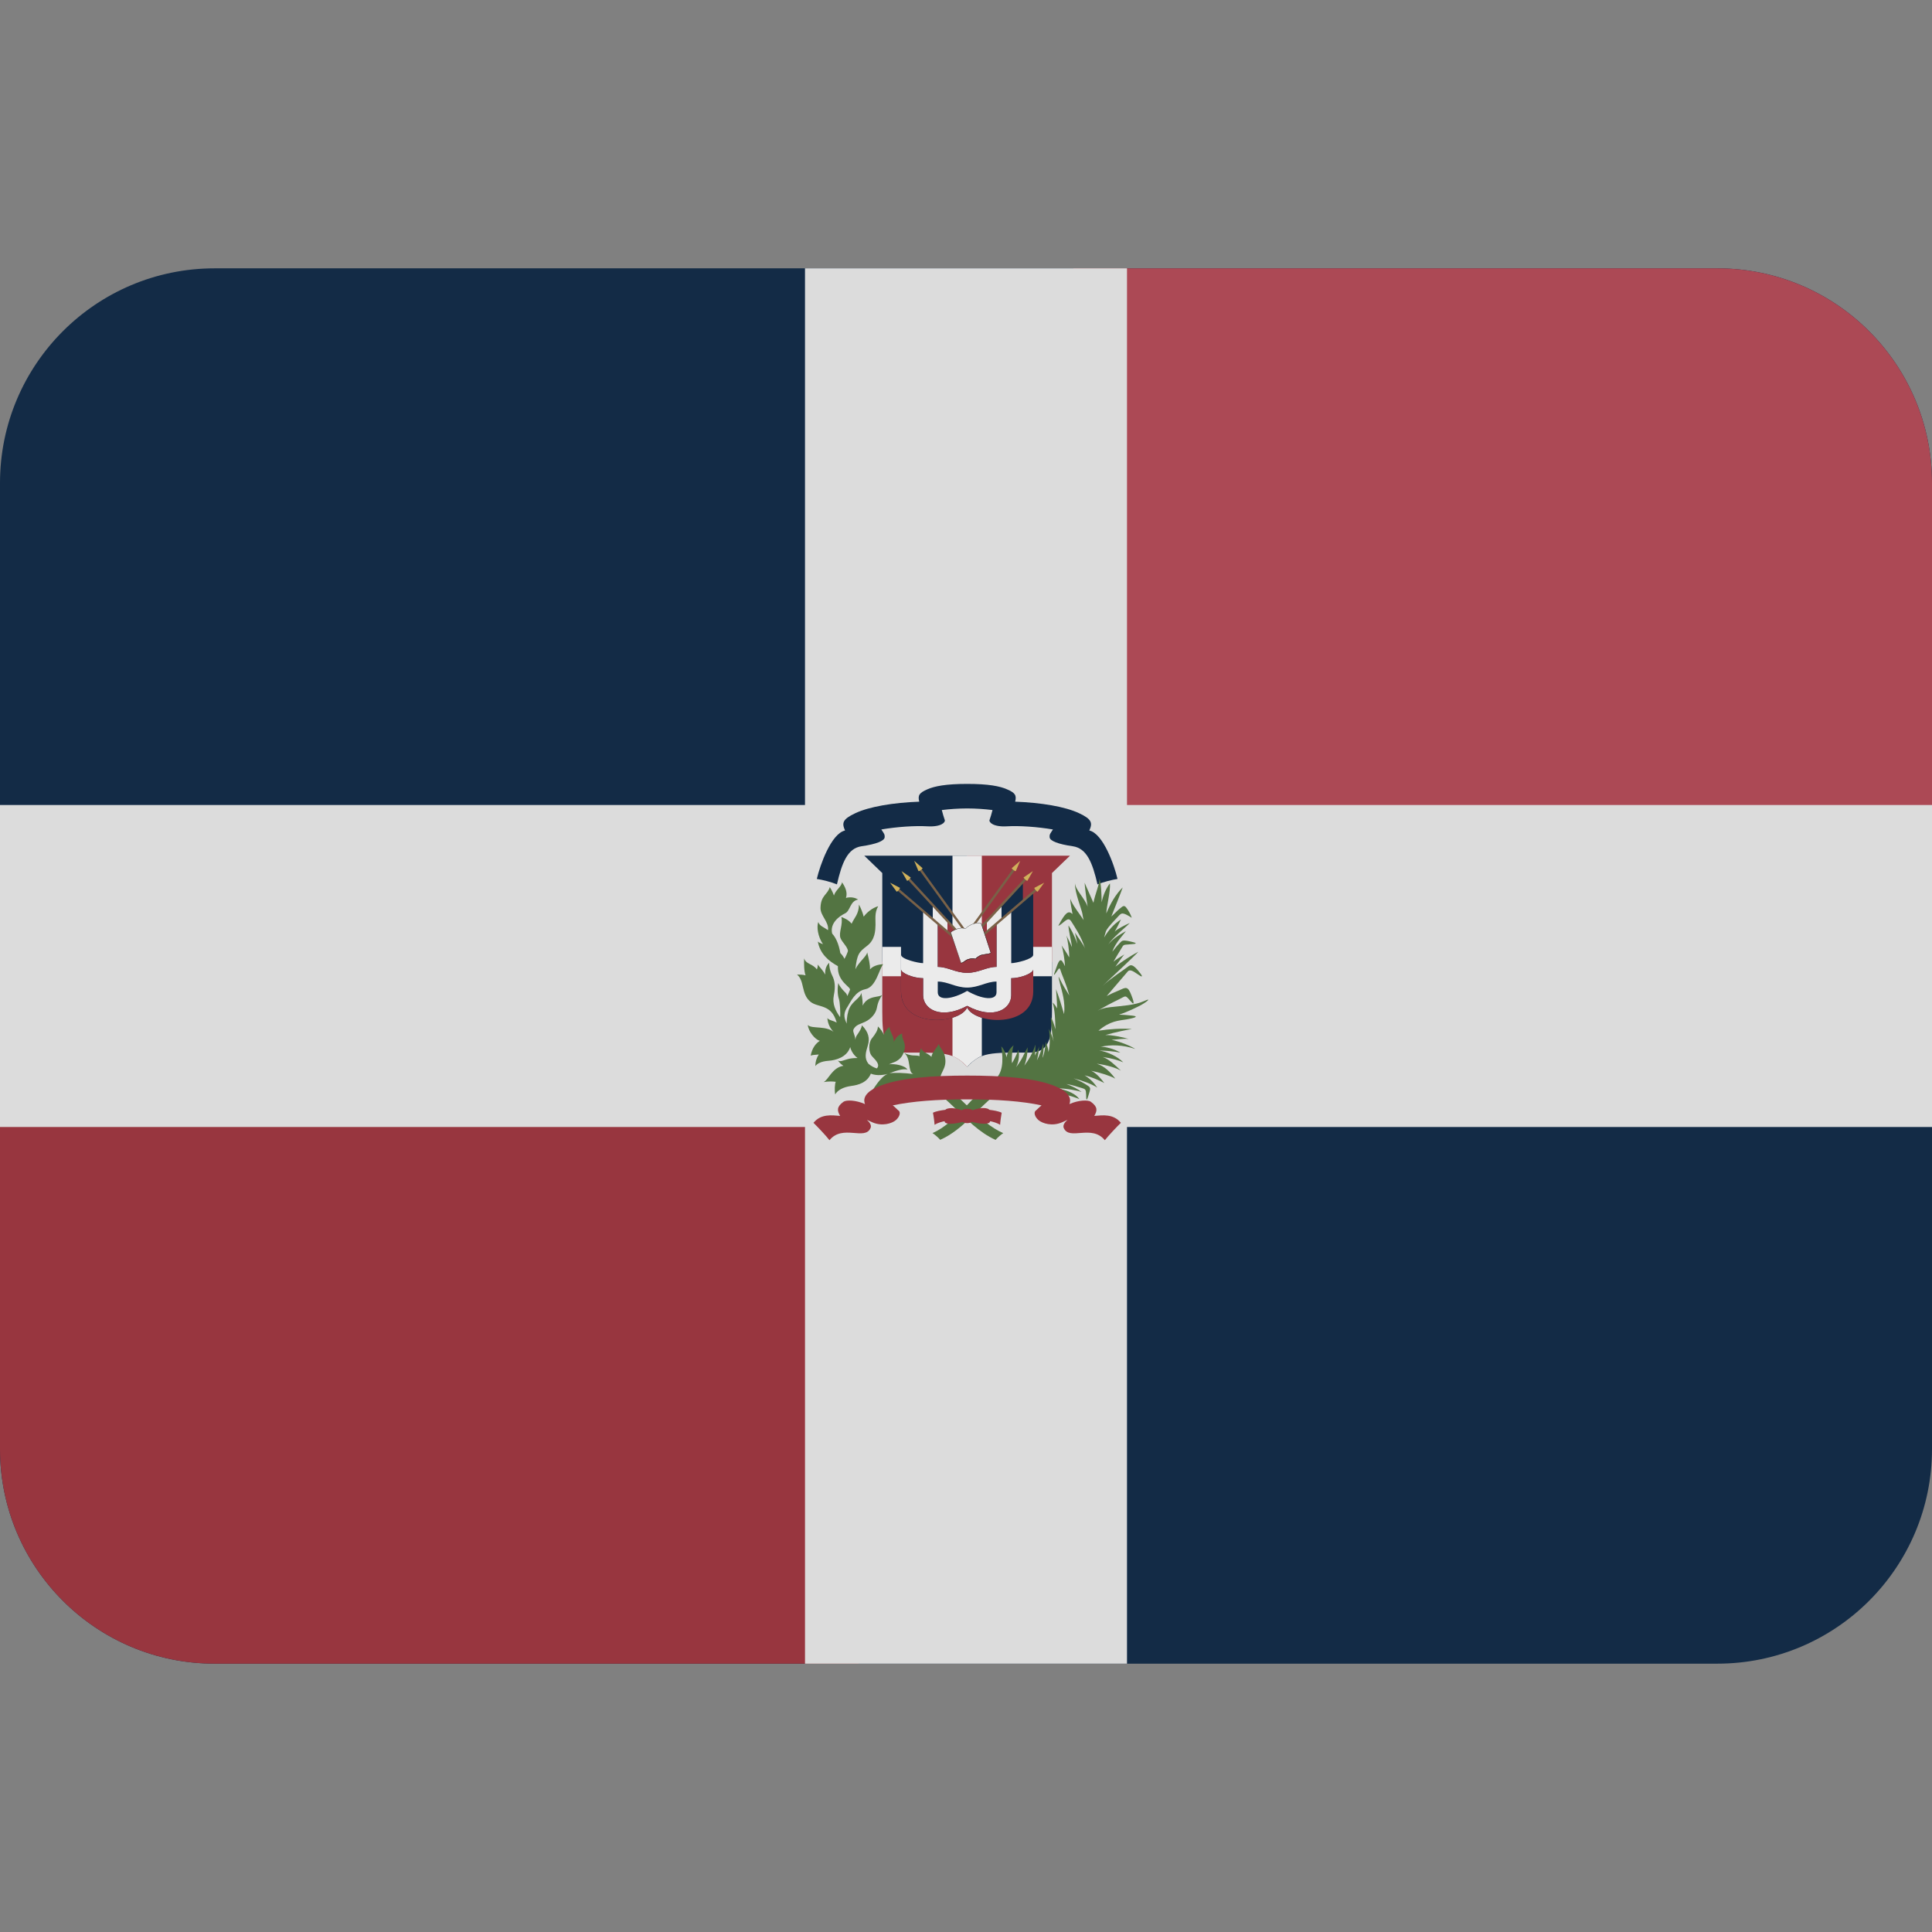 <ns0:svg xmlns:ns0="http://www.w3.org/2000/svg" viewBox="0 0 36 36"><ns0:rect x="0" y="0" width="36" height="36" fill="#808080" stroke="none"/><ns0:path fill="#132b46" d="M36 27c0 2.209-1.791 4-4 4H4c-2.209 0-4-1.791-4-4V9c0-2.209 1.791-4 4-4h28c2.209 0 4 1.791 4 4v18z" /><ns0:path fill="#ac4955" d="M32 5H20v11h16V9c0-2.209-1.791-4-4-4z" /><ns0:path fill="#98363f" d="M4 31h12V20H0v7c0 2.209 1.791 4 4 4z" /><ns0:path fill="#dcdcdc" d="M36 15H21V5h-6v10H0v6h15v10h6V21h15z" /><ns0:path fill="#132b46" d="M18.022 15.945h-1.917l.335.323v1.655h1.582v-1.978zm0 3.936c.255-.278.429-.267 1.15-.267.385 0 .43-.262.43-.771v-.92h-1.58v1.958z" /><ns0:path fill="#98363f" d="M18.022 19.881c-.255-.278-.429-.267-1.151-.267-.386 0-.431-.262-.431-.771v-.92h1.582v1.958zm0-3.936h1.915l-.335.323v1.655h-1.58v-1.978z" /><ns0:path fill="#ebebeb" d="M18.295 19.677v-3.732h-.547v3.735c.093.032.192.107.274.201.07-.085.186-.172.273-.204z" /><ns0:path fill="#ebebeb" d="M16.44 17.644h3.161v.547H16.44z" /><ns0:path fill="#132b46" d="M18.022 17.556l1.038-1.108v.335l.192-.161v1.851c0 .687-1.082.619-1.231.302-.149.317-1.232.385-1.232-.302v-1.851l.193.161v-.335l1.04 1.108z" /><ns0:path fill="#ebebeb" d="M18.022 18.743c-.498.267-.821.057-.821-.198v-.318c-.193 0-.411-.099-.411-.162v-.273c0 .081.324.155.411.155v-.958l.18.143v-.249l.274.28v.196l-.181-.153v.81c.187 0 .333.111.548.111.214 0 .36-.111.547-.111v-.81l-.18.153v-.196l.273-.28v.249l.181-.143v.958c.087 0 .41-.075.41-.155v.273c0 .063-.218.162-.41.162v.318c0 .255-.324.466-.821.198v-.279c.267.155.547.193.547.025v-.199c-.187 0-.333.112-.547.112-.215 0-.361-.112-.548-.112v.199c0 .168.281.13.548-.025v.279z" /><ns0:path fill="#98363f" d="M18.389 17.164v.196l.18-.153v.81c-.187 0-.333.111-.547.111-.215 0-.361-.111-.548-.111v-.81l.181.153v-.196l.367.393.367-.393z" /><ns0:path fill="#98363f" d="M16.79 18.066v.407c0 .687 1.083.619 1.232.302.148.317 1.231.385 1.231-.302v-.407c0 .061-.218.161-.41.161v.318c0 .254-.324.465-.821.198-.498.267-.821.057-.821-.198v-.318c-.193 0-.411-.099-.411-.161z" /><ns0:path fill="#132b46" d="M18.438 15.282c.019-.05.038-.122.056-.188-.142-.018-.313-.03-.472-.03-.16 0-.331.012-.473.03.018.066.037.138.056.188.012.038-.062.131-.329.115-.229-.013-.563.009-.854.059.049.075.067.09.062.148-.007.065-.16.126-.427.164-.267.037-.37.314-.462.711-.105-.044-.271-.086-.375-.101.06-.258.267-.844.526-.903-.063-.14-.048-.21.193-.323.261-.122.703-.196 1.19-.214-.031-.118 0-.165.153-.231.131-.057.339-.1.741-.1.4 0 .609.043.739.1.154.065.184.113.154.231.486.018.929.092 1.189.214.241.112.256.183.193.323.258.059.466.645.525.903-.101.015-.27.058-.373.101-.092-.397-.196-.674-.464-.711-.267-.038-.421-.099-.427-.164-.007-.058.013-.073.061-.148-.29-.05-.626-.072-.853-.059-.266.016-.34-.078-.329-.115z" /><ns0:g fill="#796147"><ns0:path d="M18.022 17.65l1.273-1.09.028.033-1.301 1.113zm0-.122l1.075-1.167.031.031-1.106 1.2zm0-.16l.854-1.179.034.025-.888 1.228zm0 .282l-1.273-1.09-.028.033 1.301 1.113z" /><ns0:path d="M18.022 17.528l-1.075-1.167-.031.031 1.106 1.2zm0-.16l-.855-1.179-.035.025.89 1.228z" /></ns0:g><ns0:path d="M19.274 16.544l.183-.096-.122.167c-.01.009-.069-.063-.061-.071zm-.2-.195l.172-.117-.102.18c-.01.009-.078-.055-.07-.063zm-.221-.172l.157-.137-.082.191c-.008.012-.082-.044-.075-.054zm-2.084.367l-.184-.096.123.167c.01.009.069-.063.061-.071zm.199-.195l-.17-.117.103.18c.008.009.076-.055.067-.063zm.222-.172l-.156-.137.08.191c.009.012.083-.044.076-.054z" fill="#d0b15b" /><ns0:path fill="#ebebeb" d="M17.713 17.372c.05-.041.191-.109.274-.065.064-.074.216-.138.299-.095l.176.543c-.049.035-.148.017-.21.055-.017.01-.065.037-.073.057-.03-.013-.098-.006-.146.01-.044.013-.075.059-.127.066l-.193-.571" /><ns0:path d="M17.908 17.948l-.197-.575.001-.003c.054-.044.194-.107.277-.065.058-.07.215-.139.299-.095l.178.545c-.026.021-.063.026-.102.031-.039.004-.079.01-.109.028-.022.013-.065.037-.072.056-.032-.012-.103-.002-.147.011-.019.006-.035.018-.052.03-.023.016-.046.032-.076.037zm-.191-.575l.193.57c.025-.006.047-.022.069-.038.018-.013.034-.024.054-.031.045-.015.114-.024.148-.009.003-.019.046-.043.066-.055.035-.021.076-.026.116-.031.038-.004.074-.009.097-.026l-.178-.54c-.075-.039-.226.02-.293.096-.081-.042-.218.022-.272.064z" /><ns0:path fill="#537442" d="M19.707 20.28c.163-.001.379.043.447.068-.069-.056-.173-.108-.285-.149.149.024.187.049.287.074.069.02.08.027.083.127.001.067.001.154.042.014.038-.126.052-.144-.015-.186-.071-.049-.162-.095-.261-.135.192.05.348.112.441.173-.047-.072-.122-.16-.236-.229.112.026.262.087.367.144-.05-.067-.138-.179-.244-.229.17.036.351.092.449.147-.095-.125-.203-.235-.345-.278.189.023.368.08.449.129-.11-.105-.225-.216-.338-.254.155.021.299.061.383.099-.105-.105-.282-.194-.449-.22.117.002.267.013.394.039-.106-.068-.288-.114-.368-.108.193-.044.41-.038.647.04-.1-.062-.274-.133-.443-.171.094-.005.231-.027.319-.015-.095-.032-.329-.079-.434-.073.19-.056.379-.092.493-.113-.199-.013-.423 0-.622.032.22-.187.38-.187.523-.211.142-.025.249-.056.101-.071-.096-.009-.174-.017-.241-.018.155-.047.351-.146.416-.181.065-.034.224-.149.053-.072-.171.078-.416.09-.638.115-.095.011-.164.029-.229.064.12-.069.255-.142.396-.21.141-.068.11-.091.233.049.059.069.055 0-.022-.178-.062-.138-.115-.074-.25-.021-.05.02-.114.048-.188.088.078-.093.348-.405.392-.458.048-.053.119.009.211.068.088.06.058.003-.026-.094-.085-.096-.125-.111-.181-.064-.055.047-.325.218-.476.361.276-.261.596-.556.669-.639-.158.085-.3.18-.427.278.044-.062.124-.178.166-.227-.064.043-.152.089-.202.136.074-.132.152-.253.163-.274.017-.034.035-.042.061-.044l.14-.012c.08-.006.049-.023.014-.032-.222-.058-.213-.033-.263.015-.036.037-.085.094-.136.16.056-.173.224-.334.251-.383-.174.096-.266.171-.328.25.079-.128.328-.324.403-.402-.077.031-.239.112-.282.162.041-.073.08-.149.116-.227-.136.086-.234.201-.312.334.008-.032.021-.08.034-.12.044-.085.164-.202.226-.271.063-.068.077-.087.254.025-.026-.077-.061-.131-.091-.174-.051-.077-.075-.044-.145.014-.039.031-.075.075-.145.136.076-.196.165-.406.212-.542-.127.124-.226.294-.306.485.006-.137.081-.417.068-.56-.06.075-.124.203-.154.352-.004-.151-.006-.338-.043-.445.011.093-.085.306-.11.455-.06-.142-.126-.279-.164-.374.003.074.024.245.056.447-.05-.155-.231-.317-.237-.441-.005.18.125.485.139.572.002.028.013.07.023.118-.062-.1-.21-.28-.249-.398 0 .074.028.204.042.285-.078-.072-.133-.03-.265.219.043-.013.093-.068.13-.093s.072-.052.112.012c.05.082.185.27.258.51-.021-.069-.146-.231-.19-.302.01.034.032.146.047.211-.06-.163-.122-.279-.167-.345-.004.081.056.309.065.405-.035-.083-.074-.156-.105-.218.023.064.057.292.053.409-.051-.092-.103-.167-.142-.223.032.094.059.28.064.387-.018-.036-.033-.063-.045-.082-.062-.1-.103.081-.14.174-.038.093-.018.08.025.016.065-.099.057-.086.095.022.024.064.091.217.146.417-.054-.088-.129-.205-.169-.292-.041-.087-.044-.082 0 .091.028.113.099.323.07.547-.04-.142-.092-.312-.149-.465.008.097.02.281.02.359-.024-.045-.052-.082-.083-.11.041.131.051.358.051.5-.022-.09-.053-.175-.084-.229-.003.103.026.345.051.456-.021-.086-.054-.17-.09-.237.021.116.028.307-.006.431-.006-.064-.025-.122-.048-.189-.01.058-.024.227-.065.3.023-.107.025-.207.016-.268-.031.117-.072.225-.119.315.015-.055.036-.16.042-.264-.014.065-.058.118-.082.174.012-.092.015-.169.011-.205-.047.156-.114.268-.204.391.048-.126.061-.26.061-.341-.08.141-.087.201-.214.369.067-.14.055-.258.041-.324-.01.036-.054.14-.118.252-.013-.079.005-.278.03-.334-.055.037-.13.144-.13.224-.02-.081-.052-.153-.1-.205.043.278.027.52-.14.631-.372.244-.687.785-1.142.986.032.018.106.081.144.125.435-.192.728-.625 1.065-.867.16-.086.527.107.932.002.156-.04.46.05.596.106-.064-.087-.187-.157-.406-.2z" /><ns0:path fill="#537442" d="M16.575 19.999c.075-.013.28-.011.443.016-.108-.041-.039-.298-.17-.394.134.062.191.04.262.052l.025.007c-.006-.033.003-.108.031-.148.018.068.093.083.158.133.01.007.021.017.033.028.003-.081.12-.187.133-.24.025.072.091.123.115.225.062.262-.143.317-.068.504.372.244.703.731 1.157.933-.032.018-.106.081-.143.125-.603-.267-.992-1.04-1.544-1.078l-.042.017c-.137.066-.265.116-.386.09-.121-.023-.23.014-.33.06.153-.237.232-.305.326-.33-.079.031-.234.055-.348.007-.068.165-.228.212-.371.23-.143.02-.248.077-.293.156-.015-.072-.008-.198.01-.234-.062-.008-.137-.01-.227.005.085-.033.162-.274.37-.303-.039-.026-.073-.057-.102-.098.049.028.093-.003.183-.027.045-.013.117-.022.183-.02-.071-.049-.124-.139-.137-.204-.064.194-.276.246-.401.255-.15.01-.221.059-.249.1 0-.092.03-.167.064-.217-.062.006-.119.008-.151.021.027-.144.097-.229.171-.276-.091-.021-.217-.181-.224-.295.072.083.367-.003.511.158-.091-.078-.139-.176-.147-.287.033.044.104.045.174.085-.097-.352-.341-.273-.485-.385-.183-.144-.109-.393-.255-.511.064 0 .117.004.16.015-.031-.076-.03-.226-.027-.316.035.112.159.097.237.206.013-.031.02-.062.015-.091.056.067.108.125.141.187-.01-.118.038-.187.074-.219-.003.042.009.144.056.237s.065.199.03.37c-.032.162.034.287.117.406.009-.071-.001-.278-.023-.343s-.032-.174-.01-.296c.013.05.071.122.134.183.016.016.027.037.035.062.02-.044.033-.078.048-.115.02-.056-.239-.15-.225-.442-.174-.097-.331-.226-.374-.459.019.019.054.034.096.05-.096-.143-.121-.324-.087-.414.023.075.099.094.181.152.02-.155-.144-.267-.14-.416.006-.236.13-.239.173-.386.034.054.059.104.077.157.028-.099.148-.173.15-.248.062.09.108.191.074.293.081-.024.174-.007.226.03-.152.028-.143.211-.243.258-.1.047-.287.178-.24.376.062.068.12.177.153.364.03.029.057.065.076.107.025-.042.048-.092.066-.148-.009-.078-.112-.164-.14-.24-.038-.101.052-.255.016-.392.049.019.133.05.192.125.046-.108.135-.176.137-.357.037.071.068.149.088.226.055-.075.154-.161.27-.195-.072.124-.047.246-.05.349-.003.102-.006.274-.155.388-.149.116-.188.147-.22.438.063-.137.214-.243.22-.316.031.13.056.23.052.319.05-.059.14-.092.246-.097-.075.086-.131.425-.33.465-.198.041-.278.242-.332.324-.068.103-.085.182-.017.318-.003-.109.02-.227.054-.296.066-.132.208-.187.217-.28.019.098.029.176.025.241.1-.202.311-.144.37-.203-.041.053-.083.127-.103.237-.018.108-.102.21-.22.267-.092.044-.172.051-.22.146-.012.056.036.103.036.188.005-.031.014-.06.028-.08.057-.082.094-.144.094-.19.125.124.152.246.112.376-.04.132-.07.238.011.342.048.041.104.071.156.087.066-.066-.011-.146-.086-.224-.075-.077-.068-.26-.006-.335.062-.077.116-.156.112-.224.046.04.096.113.111.153.024-.06.059-.113.106-.142.01.109.081.159.081.277.032-.071.084-.133.156-.156-.016.06.039.151.047.208.006.045 0 .096-.022.152-.022.059-.061.119-.152.165-.029.014-.074.028-.119.049.106-.014.299.021.343.1-.079-.03-.25.033-.334.067z" /><ns0:g fill="#98363f"><ns0:path d="M18.12 20.687c-.02-.018-.049-.026-.098-.026-.048 0-.077.009-.097.026-.196-.067-.323-.038-.323.023v.188c0 .032.072.072.337.008.02.012.041.022.083.022.043 0 .067-.01.087-.024v.001c.266.065.338.024.338-.008v-.188c0-.062-.128-.092-.327-.022z" /><ns0:path d="M18.427 20.679c.082.01.176.024.238.055-.009.041-.029.191-.029.225-.047-.031-.146-.064-.208-.07v-.21zm-.805 0c-.082.01-.175.024-.238.055.01.041.03.191.03.225.046-.031.146-.064.207-.07v-.21z" /><ns0:path d="M18.022 20.485c.567 0 1.023.034 1.386.112-.044.034-.083.079-.112.101-.033.028-.021.106.054.173.075.064.257.121.438.042l.104-.046c-.051.043-.093.1-.07.153.107.239.519-.075.765.226.066-.084.231-.259.299-.324-.14-.17-.335-.142-.496-.129.059-.097.065-.171-.064-.263-.052-.038-.233-.032-.399.043.03-.078.025-.206-.232-.319-.392-.176-1.057-.212-1.672-.212-.616 0-1.282.036-1.674.212-.257.113-.263.241-.231.319-.168-.075-.347-.081-.401-.043-.128.092-.121.166-.062.263-.162-.013-.357-.041-.497.129.068.066.234.24.298.324.246-.302.659.013.765-.226.024-.054-.018-.11-.068-.153l.103.046c.181.079.364.022.438-.042.075-.067.087-.145.054-.173-.03-.022-.067-.067-.113-.101.363-.077.819-.112 1.387-.112z" /></ns0:g></ns0:svg>